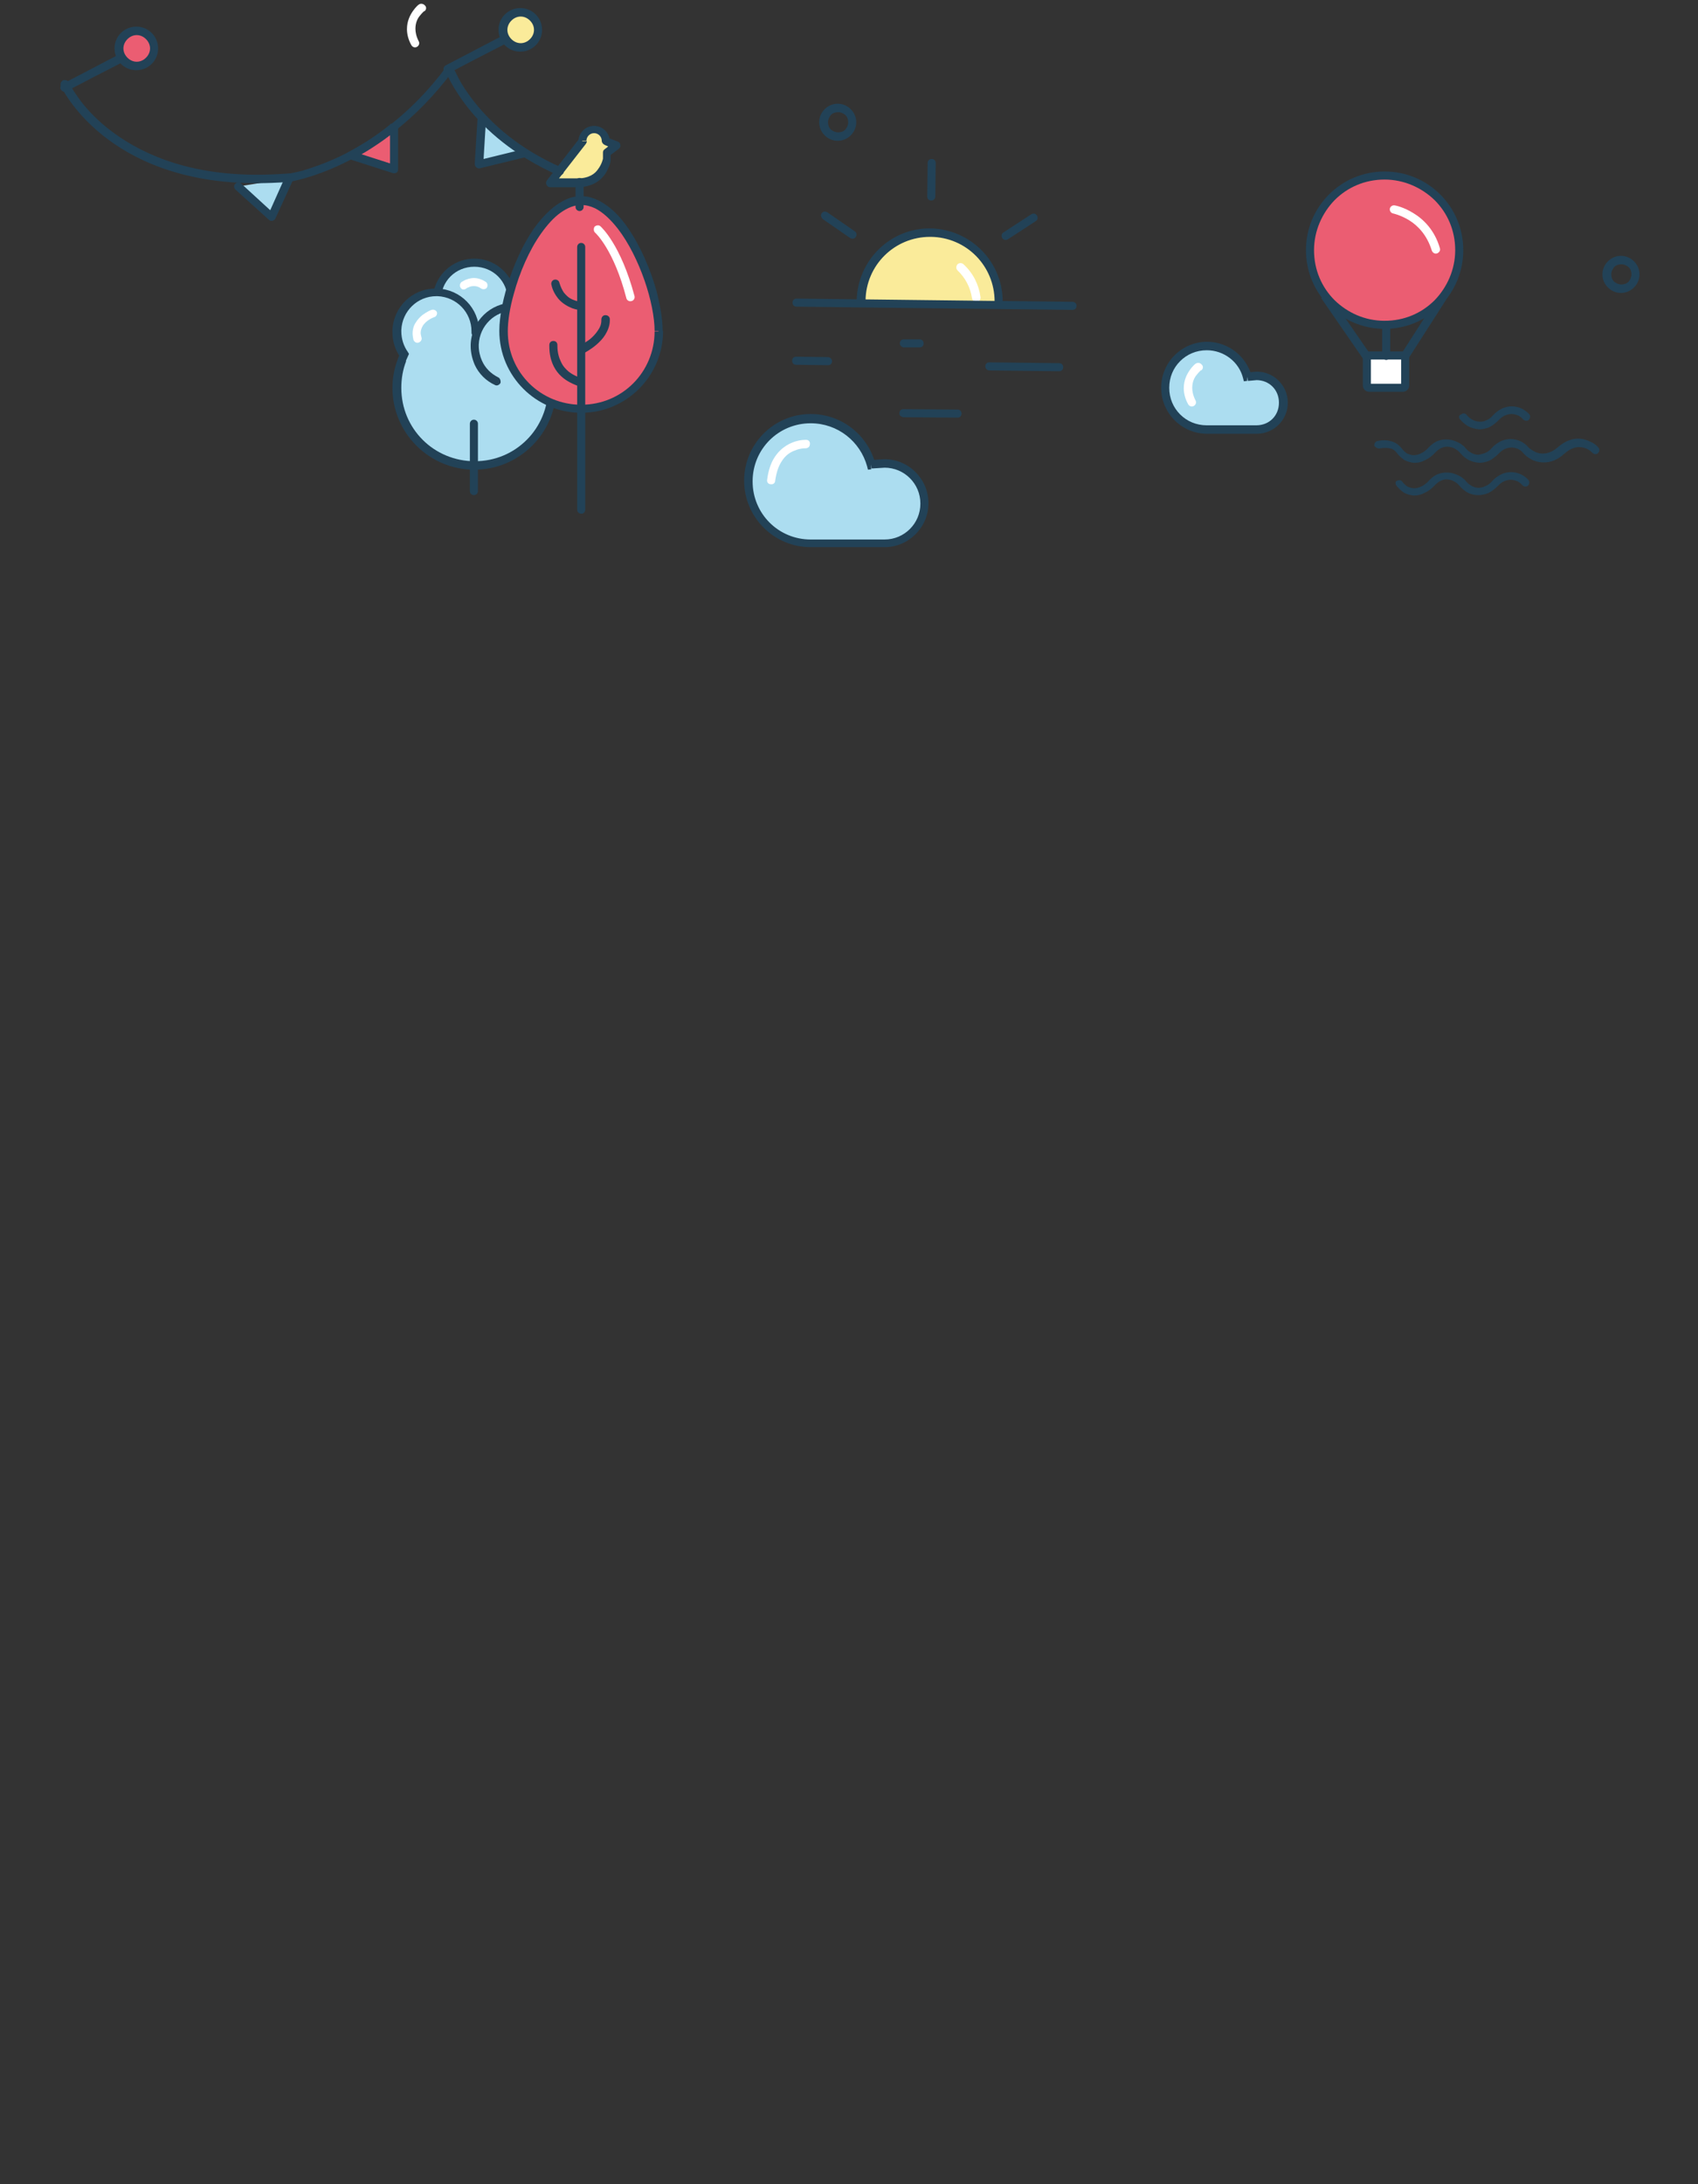 <svg version="1.1" id="Calque_1" xmlns="http://www.w3.org/2000/svg" xmlns:xlink="http://www.w3.org/1999/xlink" x="0px" y="0px" width="421px" height="541.3px" viewBox="0 0 421 541.3" enable-background="new 0 0 421 541.3" xml:space="preserve">
	<rect x="0" y="0" width="421" height="541.3" fill="#333333" stroke="none"/>
	<g>
		<path fill="#ACDDF0" d="M216,115.1c-1.8-6.6-7.8-11.4-15-11.4c-8.6,0-15.5,6.9-15.5,15.5s6.9,15.5,15.5,15.5h18.3
		c5.5,0,9.9-4.4,9.9-9.9c0-5.5-4.4-9.9-9.9-9.9L216,115.1z" />
		<path fill="#224257" d="M216,115.1l1-0.3c-1.9-7-8.3-12.2-16-12.2c-9.1,0-16.5,7.4-16.5,16.5c0,9.1,7.4,16.5,16.5,16.5h18.3
		c6,0,10.9-4.9,10.9-10.9c0-6-4.9-10.9-10.9-10.9h0l-3.4,0.2L216,115.1l1-0.3L216,115.1l0.1,1l3.3-0.2l-0.1-1v1c2.5,0,4.7,1,6.3,2.6
		c1.6,1.6,2.6,3.8,2.6,6.3c0,2.5-1,4.7-2.6,6.3c-1.6,1.6-3.8,2.6-6.3,2.6h-18.3c-4,0-7.6-1.6-10.2-4.2c-2.6-2.6-4.2-6.2-4.2-10.2
		c0-4,1.6-7.6,4.2-10.2c2.6-2.6,6.2-4.2,10.2-4.2c6.7,0,12.3,4.5,14,10.7l0.2,0.8l0.8-0.1L216,115.1z" />
		<path fill="#FFFFFF" d="M199.9,109c0,0-0.1,0-0.2,0c-0.6,0-2.6,0.1-4.7,1.4c-1.1,0.7-2.1,1.6-3,3c-0.9,1.4-1.5,3.2-1.8,5.5
		c-0.1,0.6,0.3,1.1,0.9,1.1c0.6,0.1,1.1-0.3,1.1-0.9c0.3-2,0.8-3.5,1.5-4.6c1-1.7,2.3-2.5,3.5-2.9c1.2-0.5,2.2-0.5,2.4-0.5l0.1,0h0
		l0-0.5l0,0.5h0l0-0.5l0,0.5c0.6,0,1.1-0.4,1.1-1C200.9,109.5,200.5,109,199.9,109z" />
		<path fill="#EB5D72" d="M32.1,13.3c0.5-0.3-16.2,8.4-16.2,8.4" />
		<path fill="#224257" d="M32.7,14.2L32.7,14.2l0.2-0.1c0,0,0.1-0.1,0.1-0.1c0,0,0.1-0.1,0.1-0.2c0-0.1,0.1-0.2,0.1-0.4
		c0-0.1,0-0.2,0-0.3c0-0.1,0-0.2-0.1-0.3c-0.1-0.1-0.1-0.2-0.3-0.3c-0.1-0.1-0.3-0.2-0.6-0.2c-0.2,0-0.2,0-0.3,0c-0.1,0-0.1,0-0.1,0
		c-0.1,0-0.1,0-0.1,0c-0.1,0-0.2,0.1-0.3,0.2c-2.3,1.2-15.9,8.3-15.9,8.3c-0.5,0.3-0.7,0.9-0.4,1.4c0.3,0.5,0.9,0.7,1.4,0.4
		c0,0,1-0.5,2.5-1.3c2.3-1.2,5.7-3,8.5-4.4c1.4-0.7,2.7-1.4,3.6-1.9c0.5-0.2,0.8-0.4,1.1-0.6c0.1-0.1,0.2-0.1,0.3-0.2l0.1,0l0,0
		l-0.3-0.6l0.2,0.6l0,0l-0.3-0.6l0.2,0.6l-0.4-0.9l0.3,0.9l0.1,0l-0.4-0.9l0.3,0.9l-0.3-1l0.3,1l0.1,0l-0.3-1l0.3,1l-0.3-1l0.2,1
		l0.1,0l-0.3-1l0.2,1l-0.2-1v1c0.1,0,0.1,0,0.2,0l-0.2-1v1v-1l-0.6,0.8c0.1,0.1,0.3,0.2,0.6,0.2v-1l-0.6,0.8l0.6-0.8l-0.9,0.4
		c0,0.1,0.1,0.2,0.3,0.4l0.6-0.8l-0.9,0.4l0.9-0.4l-1,0.2c0,0.1,0,0.1,0.1,0.3l0.9-0.4l-1,0.2l1-0.2h-1c0,0.1,0,0.1,0,0.2l1-0.2h-1
		h1l-0.9-0.4c0,0.1-0.1,0.2-0.1,0.4h1l-0.9-0.4l0.9,0.4l-0.7-0.7c0,0-0.1,0.1-0.2,0.3l0.9,0.4l-0.7-0.7l0.7,0.7l-0.6-0.8
		c0,0-0.1,0-0.1,0.1l0.7,0.7l-0.6-0.8l0.6,0.7l-0.5-0.8l-0.1,0l0.6,0.7l-0.5-0.8c-0.5,0.3-0.6,0.9-0.3,1.4
		C31.6,14.4,32.2,14.5,32.7,14.2z" />
		<path fill="#EB5D72" d="M38.2,12c0,2.4-1.9,4.3-4.3,4.3c-2.4,0-4.3-1.9-4.3-4.3c0-2.4,1.9-4.3,4.3-4.3C36.3,7.7,38.2,9.6,38.2,12" />
		<path fill="#224257" d="M38.2,12h-1c0,0.9-0.4,1.7-1,2.3c-0.6,0.6-1.4,1-2.3,1c-0.9,0-1.7-0.4-2.3-1c-0.6-0.6-1-1.4-1-2.3
		c0-0.9,0.4-1.7,1-2.3c0.6-0.6,1.4-1,2.3-1c0.9,0,1.7,0.4,2.3,1c0.6,0.6,1,1.4,1,2.3H38.2h1c0-3-2.4-5.4-5.4-5.4
		c-3,0-5.4,2.4-5.4,5.4c0,3,2.4,5.4,5.4,5.4c3,0,5.4-2.4,5.4-5.4H38.2z" />
		<path fill="#EB5D72" d="M127.3,8.8c0.5-0.3-16.2,8.4-16.2,8.4" />
		<path fill="#224257" d="M127.8,9.6L127.8,9.6l0.1-0.1c0,0,0.1-0.1,0.1-0.1c0,0,0.1-0.1,0.1-0.2c0-0.1,0.1-0.2,0.1-0.4
		c0-0.1,0-0.1,0-0.3c0-0.1,0-0.2-0.1-0.3c-0.1-0.1-0.1-0.2-0.3-0.3c-0.1-0.1-0.4-0.2-0.6-0.2c-0.2,0-0.2,0-0.3,0c-0.1,0-0.1,0-0.1,0
		c-0.1,0-0.1,0-0.1,0c-0.1,0-0.2,0.1-0.3,0.2c-2.3,1.2-15.9,8.3-15.9,8.3c-0.5,0.3-0.7,0.9-0.4,1.4c0.3,0.5,0.9,0.7,1.4,0.4
		c0,0,1-0.5,2.5-1.3c2.3-1.2,5.7-3,8.5-4.4c1.4-0.7,2.7-1.4,3.6-1.9c0.5-0.2,0.8-0.4,1.1-0.6c0.1-0.1,0.2-0.1,0.3-0.2l0.1,0l0,0
		l-0.3-0.6l0.2,0.6l0,0l-0.3-0.6l0.2,0.6l-0.4-0.9l0.3,0.9l0.1,0l-0.4-0.9l0.3,0.9l-0.3-1l0.3,1l0.1,0l-0.3-1l0.3,1l-0.3-1l0.2,1
		l0.1,0l-0.3-1l0.2,1l-0.2-1v1c0.1,0,0.1,0,0.2,0l-0.2-1v1v-1l-0.6,0.8c0.1,0.1,0.4,0.2,0.6,0.2v-1l-0.6,0.8l0.6-0.8l-0.9,0.4
		c0,0.1,0.1,0.2,0.3,0.4l0.6-0.8l-0.9,0.4l0.9-0.4l-1,0.1c0,0.1,0,0.1,0.1,0.3l0.9-0.4l-1,0.1l1-0.1h-1l0,0.1l1-0.1h-1h1l-0.9-0.4
		c0,0.1-0.1,0.2-0.1,0.4h1l-0.9-0.4l0.9,0.4L126.6,8c0,0-0.1,0.1-0.2,0.3l0.9,0.4L126.6,8l0.7,0.7l-0.6-0.8c0,0-0.1,0-0.1,0.1
		l0.7,0.7l-0.6-0.8l0.6,0.7l-0.5-0.8l-0.1,0l0.6,0.7l-0.5-0.8c-0.5,0.3-0.6,0.9-0.3,1.4C126.7,9.8,127.4,9.9,127.8,9.6z" />
		<path fill="#FAEB9A" d="M133.4,7.4c0,2.4-1.9,4.3-4.3,4.3c-2.4,0-4.3-1.9-4.3-4.3c0-2.4,1.9-4.3,4.3-4.3
		C131.4,3.1,133.4,5,133.4,7.4" />
		<path fill="#224257" d="M133.4,7.4h-1c0,0.9-0.4,1.7-1,2.3c-0.6,0.6-1.4,1-2.3,1c-0.9,0-1.7-0.4-2.3-1c-0.6-0.6-1-1.4-1-2.3
		c0-0.9,0.4-1.7,1-2.3c0.6-0.6,1.4-1,2.3-1c0.9,0,1.7,0.4,2.3,1c0.6,0.6,1,1.4,1,2.3H133.4h1c0-3-2.4-5.4-5.4-5.4
		c-3,0-5.4,2.4-5.4,5.4c0,3,2.4,5.4,5.4,5.4c3,0,5.4-2.4,5.4-5.4H133.4z" />
		<path fill="#ACDDF0" d="M126.9,74.4c0,5.1-4.2,9.3-9.3,9.3c-5.1,0-9.3-4.2-9.3-9.3c0-5.1,4.2-9.3,9.3-9.3
		C122.8,65.1,126.9,69.3,126.9,74.4" />
		<path fill="#224257" d="M126.9,74.4h-1c0,2.3-0.9,4.4-2.4,5.9c-1.5,1.5-3.6,2.4-5.9,2.4c-2.3,0-4.4-0.9-5.9-2.4
		c-1.5-1.5-2.4-3.6-2.4-5.9c0-2.3,0.9-4.4,2.4-5.9c1.5-1.5,3.6-2.4,5.9-2.4c2.3,0,4.4,0.9,5.9,2.4c1.5,1.5,2.4,3.6,2.4,5.9H126.9h1
		c0-5.7-4.6-10.3-10.3-10.3c-5.7,0-10.3,4.6-10.3,10.3c0,5.7,4.6,10.3,10.3,10.3c5.7,0,10.3-4.6,10.3-10.3H126.9z" />
		<path fill="#ACDDF0" d="M117.8,82.5c0.2-5.4-4-9.9-9.4-10c-5.4-0.2-9.9,4-10,9.4c-0.1,2.2,0.6,4.3,1.8,6l-0.5,1.2
		c-0.8,2.2-1.3,4.5-1.3,7c0,10.6,8.6,19.2,19.2,19.2s19.2-8.6,19.2-19.2c0-2.9-0.6-5.6-1.8-8" />
		<path fill="#224257" d="M118.8,82.6c0-0.1,0-0.2,0-0.4c0-5.8-4.6-10.5-10.4-10.7h0c-0.1,0-0.2,0-0.4,0c-5.8,0-10.5,4.6-10.7,10.4
		c0,0.1,0,0.2,0,0.4c0,2.3,0.7,4.5,2,6.3l0.8-0.6l-0.9-0.4l-0.5,1.2l0,0c-0.9,2.3-1.4,4.8-1.4,7.3c0,11.2,9.1,20.3,20.3,20.3
		c11.2,0,20.3-9.1,20.3-20.3c0-3-0.7-5.9-1.8-8.5c-0.2-0.5-0.8-0.7-1.4-0.5c-0.5,0.2-0.7,0.8-0.5,1.4c1.1,2.3,1.7,4.9,1.7,7.6
		c0,5-2,9.6-5.3,12.9c-3.3,3.3-7.8,5.3-12.9,5.3c-5,0-9.6-2-12.9-5.3c-3.3-3.3-5.3-7.8-5.3-12.9c0-2.3,0.4-4.6,1.2-6.6l-1-0.4
		l0.9,0.4l0.8-1.8l-0.3-0.5c-1-1.4-1.6-3.2-1.6-5.1c0-0.1,0-0.2,0-0.3c0.2-4.7,4-8.4,8.7-8.4c0.1,0,0.2,0,0.3,0h0
		c4.7,0.2,8.4,4,8.4,8.7c0,0.1,0,0.2,0,0.3c0,0.6,0.4,1,1,1.1C118.3,83.6,118.8,83.1,118.8,82.6z" />
		<path fill="#ACDDF0" d="M123,94.4c-2-1-3.6-2.6-4.5-4.6c-0.6-1.4-1-2.9-0.9-4.5c0.2-5.4,4.7-9.6,10-9.4c5.4,0.2,9.6,4.7,9.4,10" />
		<path fill="#224257" d="M123.5,93.5c-1.8-0.9-3.2-2.3-4-4.1c-0.5-1.1-0.8-2.4-0.8-3.7c0-0.1,0-0.2,0-0.3c0.2-4.7,4-8.4,8.7-8.4
		c0.1,0,0.2,0,0.3,0l0,0c4.7,0.2,8.4,4,8.4,8.7c0,0.1,0,0.2,0,0.3c0,0.6,0.4,1,1,1.1c0.6,0,1-0.4,1.1-1c0-0.1,0-0.2,0-0.4
		c0-5.8-4.6-10.5-10.4-10.7l0,0c-0.1,0-0.3,0-0.4,0c-5.8,0-10.5,4.6-10.7,10.4c0,0.1,0,0.2,0,0.4c0,1.6,0.4,3.2,1,4.6
		c1,2.2,2.8,4,5,5c0.5,0.3,1.1,0,1.4-0.5C124.2,94.4,124,93.7,123.5,93.5z" />
		<path fill="#224257" d="M118.5,121.7V105c0-0.6-0.5-1-1-1c-0.6,0-1,0.5-1,1v16.7c0,0.6,0.5,1,1,1
		C118.1,122.7,118.5,122.2,118.5,121.7" />
		<path fill="#EB5D72" d="M163.3,82.1c0,10.6-8.6,19.2-19.2,19.2s-19.2-8.6-19.2-19.2c0-10.6,8.6-32.3,19.2-32.3
		S163.3,71.5,163.3,82.1" />
		<path fill="#224257" d="M163.3,82.1h-1c0,5-2,9.6-5.3,12.9c-3.3,3.3-7.8,5.3-12.9,5.3c-5,0-9.6-2-12.9-5.3
		c-3.3-3.3-5.3-7.8-5.3-12.9c0-2.5,0.5-5.8,1.5-9.3c1.4-5.2,3.8-10.8,6.8-15c1.5-2.1,3.1-3.9,4.8-5.1c1.7-1.2,3.4-1.9,5.1-1.9
		c1.2,0,2.3,0.3,3.4,0.8c2,1,3.9,2.8,5.7,5.1c2.7,3.5,5,8.2,6.6,12.8c1.6,4.6,2.5,9.2,2.5,12.5H163.3h1c0-2.8-0.6-6.2-1.5-9.8
		c-1.5-5.4-4-11.2-7.1-15.7c-1.6-2.3-3.3-4.2-5.3-5.6c-1.9-1.4-4.1-2.3-6.3-2.3c-1.5,0-3,0.4-4.3,1.1c-2.4,1.2-4.5,3.2-6.5,5.7
		c-2.9,3.7-5.2,8.6-6.9,13.4c-1.6,4.8-2.6,9.5-2.6,13.2c0,11.2,9.1,20.3,20.3,20.3c11.2,0,20.3-9.1,20.3-20.3H163.3z" />
		<path fill="#224257" d="M145.1,126.3v-25V61.2c0-0.6-0.5-1-1-1c-0.6,0-1,0.5-1,1c0,23.7,0,40.1,0,40.1v25c0,0.6,0.5,1,1,1
		C144.6,127.4,145.1,126.9,145.1,126.3z" />
		<path fill="#224257" d="M144,74.8l0,0.6L144,74.8L144,74.8l0,0.6L144,74.8c0,0-0.1,0-0.2,0c-0.4-0.1-1.5-0.3-2.5-0.9
		c-0.5-0.3-1-0.8-1.5-1.4c-0.4-0.6-0.8-1.4-1.1-2.4c-0.1-0.6-0.7-0.9-1.2-0.8c-0.6,0.1-0.9,0.7-0.8,1.2c0.3,1.5,1,2.6,1.7,3.5
		c1.1,1.3,2.5,2,3.5,2.4c1.1,0.4,1.9,0.4,1.9,0.4c0.6,0,1.1-0.4,1.1-1C145,75.3,144.6,74.8,144,74.8z" />
		<path fill="#224257" d="M144.8,87.5c0,0,1.6-0.8,3.1-2.1c0.8-0.7,1.6-1.5,2.2-2.5c0.6-1,1.1-2.2,1.1-3.5c0-0.1,0-0.2,0-0.3
		c0-0.6-0.5-1-1.1-1c-0.6,0-1,0.5-1,1.1c0,0.1,0,0.1,0,0.2c0,0.9-0.3,1.7-0.8,2.4c-0.7,1.1-1.8,2.2-2.8,2.8
		c-0.5,0.3-0.9,0.6-1.2,0.8c-0.2,0.1-0.3,0.2-0.4,0.2l-0.1,0l0,0l0,0c-0.5,0.3-0.7,0.9-0.5,1.4C143.7,87.6,144.3,87.8,144.8,87.5z" />
		<path fill="#224257" d="M143.9,93.6l-0.1,0.4L143.9,93.6L143.9,93.6l-0.1,0.4L143.9,93.6c0,0-1.5-0.4-2.9-1.5
		c-0.7-0.6-1.4-1.3-1.9-2.4c-0.5-1-0.9-2.3-0.9-4c0-0.1,0-0.1,0-0.2c0-0.6-0.4-1-1-1c-0.6,0-1,0.4-1,1c0,0.1,0,0.2,0,0.3
		c0,2,0.4,3.6,1.1,5c1,2,2.6,3.2,3.9,3.9c1.3,0.7,2.3,1,2.3,1c0.6,0.1,1.1-0.2,1.2-0.8C144.8,94.3,144.5,93.8,143.9,93.6" />
		<path fill="#FFFFFF" d="M107,76.8c-0.1,0-1.1,0.4-2.3,1.3c-0.6,0.5-1.1,1-1.6,1.8c-0.5,0.7-0.8,1.7-0.8,2.7c0,0.5,0.1,1.1,0.2,1.6
		c0.2,0.5,0.7,0.9,1.3,0.7c0.5-0.2,0.9-0.7,0.7-1.3c-0.1-0.4-0.2-0.8-0.2-1.1c0-0.6,0.2-1.2,0.5-1.7c0.4-0.7,1.1-1.3,1.8-1.7
		c0.3-0.2,0.6-0.3,0.8-0.4c0.1,0,0.2-0.1,0.2-0.1l0.1,0l0,0l-0.1-0.3l0.1,0.3l0,0l-0.1-0.3l0.1,0.3c0.5-0.2,0.8-0.8,0.6-1.3
		C108.1,76.9,107.5,76.6,107,76.8z" />
		<path fill="#FFFFFF" d="M115.6,71.5l-0.2-0.3L115.6,71.5L115.6,71.5l-0.2-0.3L115.6,71.5c0,0,0.2-0.2,0.6-0.3
		c0.3-0.2,0.8-0.3,1.3-0.3c0.5,0,1.1,0.1,1.8,0.6c0.5,0.3,1.1,0.2,1.4-0.2c0.3-0.5,0.2-1.1-0.2-1.4c-1-0.7-2.1-1-3-1
		c-0.9,0-1.7,0.3-2.2,0.5c-0.5,0.3-0.9,0.5-0.9,0.5c-0.4,0.4-0.5,1-0.2,1.4C114.5,71.8,115.1,71.9,115.6,71.5z" />
		<path fill="#FFFFFF" d="M147.6,57.7L147.6,57.7c0.1,0.1,4.6,4.2,7.7,16.2c0.1,0.5,0.7,0.9,1.3,0.7c0.5-0.1,0.9-0.7,0.7-1.3
		c-3.4-12.7-8.2-17-8.4-17.2c-0.4-0.4-1.1-0.3-1.5,0.1C147.1,56.7,147.2,57.4,147.6,57.7z" />
		<path fill="#FAEB9A" d="M144.4,34.9c0-1.6,1.3-2.9,2.9-2.9c1.6,0,2.9,1.3,2.9,2.9l2.7,1l-2.4,1.8v1.7c0,0-0.9,5.8-7.2,5.8h-6.8
		L144.4,34.9z" />
		<path fill="#224257" d="M144.4,34.9h1c0-1,0.8-1.9,1.9-1.9c1,0,1.9,0.8,1.9,1.9c0,0.4,0.3,0.8,0.7,1l0.9,0.4l-0.9,0.7
		c-0.3,0.2-0.4,0.5-0.4,0.8v1.7h1l-1-0.2l0.1,0l-0.1,0l0.1,0l-0.1,0c0,0.1-0.3,1.4-1.2,2.6c-0.4,0.6-1,1.2-1.8,1.6
		c-0.8,0.4-1.8,0.7-3.2,0.7h-4.7l6.7-8.6c0.1-0.2,0.2-0.4,0.2-0.6H144.4l-0.8-0.6l-8,10.3c-0.2,0.3-0.3,0.7-0.1,1.1
		c0.2,0.4,0.5,0.6,0.9,0.6h6.8c1.7,0,3.1-0.4,4.3-1c1.7-0.9,2.7-2.3,3.2-3.5c0.6-1.1,0.7-2,0.7-2.1l0-0.2v-1.2l2-1.5
		c0.3-0.2,0.5-0.6,0.4-1c0-0.4-0.3-0.7-0.6-0.8l-2.6-1l-0.4,1h1c0-2.2-1.8-3.9-3.9-3.9c-2.2,0-3.9,1.8-3.9,3.9H144.4l-0.8-0.6
		L144.4,34.9z" />
		<path fill="#224257" d="M142.7,45.1v6.2c0,0.6,0.5,1,1,1c0.6,0,1-0.5,1-1v-6.2c0-0.6-0.5-1-1-1C143.1,44.1,142.7,44.6,142.7,45.1" />
	</g>
	<polyline fill="#ACDDF0" points="59.1,46.2 67.3,53.8 71.7,44.2 " />
	<g>
		<defs>
			<rect id="SVGID_1_" x="5" y="0.9" width="413" height="467.9" />
		</defs>
		<clipPath id="SVGID_2_">
			<use xlink:href="#SVGID_1_" overflow="visible" />
		</clipPath>
		<path clip-path="url(#SVGID_2_)" fill="#224257" d="M58.4,47l8.3,7.5c0.2,0.2,0.6,0.3,0.9,0.2c0.3-0.1,0.6-0.3,0.7-0.6l4.4-9.6
		c0.2-0.5,0-1.1-0.5-1.4c-0.5-0.2-1.1,0-1.4,0.5L67,52.1l-7.2-6.6c-0.4-0.4-1.1-0.4-1.5,0.1C57.9,46,58,46.6,58.4,47z" />
		<path clip-path="url(#SVGID_2_)" fill="#EB5D72" d="M97.7,31.4c-3.8,3.4-9.3,6.4-10.6,7.1l10.6,3.4L97.7,31.4z" />
		<path clip-path="url(#SVGID_2_)" fill="#224257" d="M97.7,31.4L97,30.6c-1.8,1.6-4.1,3.2-6.1,4.5c-2,1.2-3.7,2.2-4.3,2.5
		c-0.4,0.2-0.6,0.6-0.5,1c0,0.4,0.3,0.8,0.7,0.9l10.6,3.4c0.3,0.1,0.7,0,0.9-0.1c0.3-0.2,0.4-0.5,0.4-0.8l0-10.5
		c0-0.4-0.2-0.8-0.6-0.9c-0.4-0.2-0.8-0.1-1.1,0.2L97.7,31.4l-1,0l0,9.1l-9.3-3l-0.3,1l0.5,0.9c0.6-0.4,2.4-1.3,4.4-2.6
		c2-1.3,4.4-2.9,6.4-4.7L97.7,31.4l-1,0L97.7,31.4z" />
	</g>
	<polyline fill="#ACDDF0" points="119.4,29.5 118.7,40.6 129.9,37.9 " />
	<g>
		<path fill="#224257" d="M118.4,29.4l-0.7,11.2c0,0.3,0.1,0.6,0.4,0.9c0.3,0.2,0.6,0.3,0.9,0.2l11.1-2.7c0.6-0.1,0.9-0.7,0.8-1.2
		c-0.1-0.6-0.7-0.9-1.2-0.8l-9.8,2.4l0.6-9.8c0-0.6-0.4-1.1-1-1.1C118.9,28.4,118.4,28.8,118.4,29.4z" />
		<path fill="#224257" d="M15.1,21.3c0,0.1,2.8,6.1,10.2,12.1c7.4,6,19.6,12,38.3,12c2.5,0,5.1-0.1,7.9-0.3l0,0
		c0.1,0,5.7-0.8,13.6-4.6c7.9-3.8,18-10.6,27.1-22.8l-0.8-0.6l-1,0.3c0,0.1,1.5,4.1,5.7,9.4c4.2,5.3,11.2,11.7,22.2,16.6
		c0.5,0.2,1.1,0,1.4-0.5c0.2-0.5,0-1.1-0.5-1.4c-10.7-4.7-17.3-10.9-21.4-16c-2-2.5-3.4-4.7-4.2-6.3c-0.4-0.8-0.7-1.4-0.9-1.8
		c-0.1-0.2-0.2-0.4-0.2-0.5l0-0.1l0,0l0,0l-0.3,0.1l0.3-0.1l0,0l-0.3,0.1l0.3-0.1c-0.1-0.4-0.4-0.6-0.8-0.7c-0.4-0.1-0.8,0.1-1,0.4
		c-8.8,11.9-18.7,18.5-26.3,22.2c-3.8,1.8-7.1,2.9-9.4,3.6c-1.2,0.3-2.1,0.5-2.7,0.6c-0.3,0.1-0.5,0.1-0.7,0.1c-0.1,0-0.1,0-0.2,0
		l0,0l0,0l0.1,1l-0.1-1c-2.7,0.2-5.3,0.3-7.7,0.3c-18.2,0-29.8-5.8-37-11.5c-3.6-2.9-6-5.7-7.5-7.9c-0.8-1.1-1.3-2-1.7-2.6
		c-0.2-0.3-0.3-0.5-0.4-0.7c0-0.1-0.1-0.1-0.1-0.2l0,0l0,0l-0.2,0.1l0.2-0.1l0,0l-0.2,0.1l0.2-0.1c-0.2-0.5-0.8-0.7-1.4-0.5
		C15.1,20.2,14.9,20.8,15.1,21.3z" />
		<path fill="#FFFFFF" d="M103.9,1.1c-0.1,0-0.8,0.6-1.5,1.6c-0.7,1-1.5,2.5-1.5,4.5c0,1.2,0.3,2.6,1.1,4c0.3,0.5,0.9,0.7,1.4,0.4
		s0.7-0.9,0.4-1.4c-0.6-1.2-0.8-2.2-0.8-3.1c0-1.4,0.5-2.5,1.1-3.2c0.3-0.4,0.6-0.7,0.8-0.9c0.1-0.1,0.2-0.2,0.2-0.2l0.1,0l0,0
		l-0.2-0.3l0.2,0.3l0,0l-0.2-0.3l0.2,0.3c0.5-0.3,0.6-1,0.2-1.4C105,0.9,104.3,0.8,103.9,1.1z" />
		<path fill="#224257" d="M211.3,30.3h-1c0,0.7-0.3,1.3-0.7,1.8c-0.5,0.5-1.1,0.7-1.8,0.7c-0.7,0-1.3-0.3-1.8-0.7
		c-0.5-0.5-0.7-1.1-0.7-1.8c0-0.7,0.3-1.3,0.7-1.8c0.5-0.5,1.1-0.7,1.8-0.7c0.7,0,1.3,0.3,1.8,0.7c0.5,0.5,0.7,1.1,0.7,1.8H211.3h1
		c0-2.5-2.1-4.6-4.6-4.6c-2.5,0-4.6,2.1-4.6,4.6c0,2.5,2.1,4.6,4.6,4.6c2.5,0,4.6-2.1,4.6-4.6H211.3z" />
		<path fill="#224257" d="M405.5,68h-1c0,0.7-0.3,1.3-0.7,1.8c-0.5,0.5-1.1,0.7-1.8,0.7c-0.7,0-1.3-0.3-1.8-0.7
		c-0.5-0.5-0.7-1.1-0.7-1.8c0-0.7,0.3-1.3,0.7-1.8c0.5-0.5,1.1-0.7,1.8-0.7c0.7,0,1.3,0.3,1.8,0.7c0.5,0.5,0.7,1.1,0.7,1.8H405.5h1
		c0-2.5-2.1-4.6-4.6-4.6c-2.5,0-4.6,2.1-4.6,4.6c0,2.5,2.1,4.6,4.6,4.6c2.5,0,4.6-2.1,4.6-4.6H405.5z" />
		<path fill="#224257" d="M362,103.9c0.4,0.5,1,1.1,1.8,1.6c0.8,0.5,1.8,0.8,3,0.9c0.8,0,1.6-0.2,2.4-0.5c0.8-0.4,1.6-1,2.4-1.8
		c0.6-0.6,1.1-1,1.7-1.2c0.5-0.2,1-0.3,1.5-0.3c0.6,0,1.2,0.2,1.7,0.4c0.5,0.3,0.9,0.6,1.1,0.9c0.4,0.4,1,0.5,1.4,0.2
		c0.4-0.4,0.5-1,0.2-1.4c-0.4-0.5-1.1-1-1.8-1.4c-0.8-0.4-1.7-0.6-2.6-0.6c-0.8,0-1.6,0.2-2.3,0.5c-0.8,0.4-1.6,0.9-2.3,1.7
		c-0.6,0.7-1.2,1.1-1.8,1.3c-0.5,0.3-1.1,0.3-1.5,0.3c-0.7,0-1.4-0.2-2-0.6c-0.6-0.3-1-0.8-1.2-1c-0.3-0.5-1-0.6-1.4-0.2
		C361.7,102.8,361.6,103.5,362,103.9z" />
		<path fill="#224257" d="M342.3,111.1l-0.1-0.4L342.3,111.1L342.3,111.1l-0.1-0.4L342.3,111.1c0,0,0.5-0.1,1.2-0.1
		c0.5,0,1,0.1,1.5,0.2c0.5,0.2,0.9,0.5,1.3,1c0.5,0.7,1.2,1.3,1.9,1.8c0.8,0.4,1.7,0.7,2.6,0.7c0.9,0,1.7-0.2,2.6-0.7
		c0.9-0.4,1.8-1.1,2.6-2c0.5-0.5,1-0.8,1.4-1c0.5-0.2,0.9-0.3,1.4-0.3c0.7,0,1.5,0.2,2.1,0.6c0.3,0.2,0.5,0.3,0.7,0.5
		c0.2,0.2,0.3,0.3,0.4,0.4c0.4,0.5,1,1.1,1.8,1.6c0.8,0.5,1.8,0.8,3,0.9c0.8,0,1.6-0.2,2.4-0.5c0.8-0.4,1.6-1,2.4-1.8
		c0.6-0.6,1.1-1,1.7-1.2c0.5-0.2,1-0.3,1.5-0.3c0.6,0,1.2,0.2,1.7,0.4c0.5,0.3,0.9,0.6,1.1,0.9c0.5,0.6,1.1,1.1,2,1.6
		c0.9,0.5,2,0.8,3.2,0.8c1.6,0,3.4-0.6,5.1-2.2c1.4-1.2,2.6-1.6,3.6-1.6c0.8,0,1.5,0.2,2.1,0.5c0.6,0.3,1,0.7,1.2,0.9
		c0.4,0.4,1,0.5,1.4,0.1c0.4-0.4,0.5-1,0.1-1.4c-0.4-0.5-1-1-1.9-1.4c-0.8-0.4-1.9-0.8-3.1-0.8c-1.5,0-3.3,0.6-5,2.1
		c-1.4,1.2-2.6,1.6-3.8,1.6c-0.8,0-1.6-0.2-2.2-0.6c-0.6-0.3-1.1-0.7-1.4-1c-0.4-0.5-1-1-1.8-1.4c-0.8-0.4-1.7-0.6-2.6-0.6
		c-0.8,0-1.6,0.2-2.3,0.5c-0.8,0.4-1.6,0.9-2.3,1.7c-0.6,0.7-1.2,1.1-1.8,1.3s-1,0.3-1.5,0.4c-0.7,0-1.4-0.2-2-0.6
		c-0.6-0.3-1-0.8-1.2-1c-0.2-0.3-0.4-0.5-0.7-0.7c-0.4-0.4-1-0.7-1.7-1c-0.7-0.3-1.5-0.5-2.4-0.5c-0.7,0-1.4,0.1-2.2,0.4
		c-0.7,0.3-1.4,0.8-2.1,1.5c-0.7,0.8-1.4,1.3-2.1,1.6c-0.6,0.3-1.2,0.4-1.7,0.4c-0.6,0-1.1-0.2-1.6-0.4c-0.5-0.3-0.9-0.7-1.3-1.2
		c-0.6-0.8-1.4-1.4-2.2-1.7c-0.8-0.3-1.6-0.4-2.2-0.4c-1,0-1.6,0.2-1.7,0.2c-0.5,0.1-0.9,0.7-0.7,1.3
		C341.1,110.9,341.7,111.3,342.3,111.1z" />
		<path fill="#224257" d="M346.2,120.3c0.5,0.7,1.2,1.3,1.9,1.8c0.8,0.4,1.7,0.7,2.6,0.7c0.8,0,1.7-0.2,2.6-0.7
		c0.9-0.4,1.8-1.1,2.6-2c0.5-0.5,1-0.8,1.4-1c0.5-0.2,0.9-0.3,1.3-0.3c0.7,0,1.5,0.2,2.1,0.6c0.3,0.2,0.5,0.3,0.7,0.5
		c0.2,0.2,0.3,0.3,0.4,0.4c0.4,0.5,1,1.1,1.8,1.6c0.8,0.5,1.8,0.8,3,0.8c0.8,0,1.6-0.2,2.4-0.5c0.8-0.4,1.6-1,2.4-1.8
		c0.6-0.6,1.1-1,1.7-1.2c0.5-0.2,1-0.3,1.5-0.3c0.6,0,1.2,0.2,1.7,0.4c0.5,0.3,0.9,0.6,1.1,0.9c0.4,0.4,1,0.5,1.4,0.2
		c0.4-0.4,0.5-1,0.2-1.4c-0.4-0.5-1-1-1.8-1.4c-0.8-0.4-1.7-0.6-2.6-0.6c-0.8,0-1.6,0.2-2.3,0.5c-0.8,0.4-1.6,0.9-2.3,1.7
		c-0.6,0.7-1.2,1.1-1.8,1.3c-0.5,0.3-1,0.3-1.5,0.4c-0.7,0-1.4-0.2-2-0.6c-0.6-0.3-1-0.8-1.2-1c-0.2-0.3-0.4-0.5-0.7-0.7
		c-0.4-0.4-1-0.7-1.7-1c-0.7-0.3-1.5-0.5-2.4-0.5c-0.7,0-1.4,0.1-2.2,0.4c-0.7,0.3-1.5,0.8-2.1,1.5c-0.7,0.8-1.4,1.3-2.1,1.6
		c-0.6,0.3-1.2,0.4-1.7,0.4c-0.6,0-1.1-0.2-1.6-0.4c-0.5-0.3-0.9-0.7-1.3-1.2c-0.3-0.5-1-0.5-1.4-0.2
		C346,119.2,345.9,119.9,346.2,120.3z" />
	</g>
	<rect x="343.9" y="79.2" transform="matrix(-0.54 0.842 -0.842 -0.54 612.018 -174.201)" fill="#224257" width="19.5" height="2.1" />
	<rect x="324.6" y="79.8" transform="matrix(0.568 0.823 -0.823 0.568 210.602 -239.796)" fill="#224257" width="18.5" height="2.1" />
	<g>
		<defs>
			<rect id="SVGID_3_" x="5" y="0.9" width="413" height="467.9" />
		</defs>
		<clipPath id="SVGID_4_">
			<use xlink:href="#SVGID_3_" overflow="visible" />
		</clipPath>
		<path clip-path="url(#SVGID_4_)" fill="#FFFFFF" d="M347.8,88.2h-8.3c-0.1,0-0.1,0-0.2,0l-0.3,0.2c-0.1,0.1-0.1,0.2-0.1,0.4v6.8
		c0,0.3,0.3,0.6,0.6,0.6h8.3c0.3,0,0.6-0.3,0.6-0.6v-6.8C348.4,88.5,348.1,88.2,347.8,88.2" />
		<path clip-path="url(#SVGID_4_)" d="M339.4,88.2c-0.1,0-0.2,0.1-0.3,0.2L339.4,88.2z" />
		<path clip-path="url(#SVGID_4_)" fill="#EB5D72" d="M361.8,62c0,10.2-8.3,18.5-18.5,18.5c-10.2,0-18.5-8.3-18.5-18.5
		c0-10.2,8.3-18.5,18.5-18.5C353.6,43.5,361.8,51.8,361.8,62" />
		<path clip-path="url(#SVGID_4_)" fill="#224257" d="M361.8,62h-1c0,4.8-2,9.2-5.1,12.4c-3.2,3.2-7.5,5.1-12.4,5.1s-9.2-2-12.4-5.1
		c-3.2-3.2-5.1-7.5-5.1-12.4c0-4.8,2-9.2,5.1-12.4c3.2-3.2,7.5-5.1,12.4-5.1c4.8,0,9.2,2,12.4,5.1c3.2,3.2,5.1,7.5,5.1,12.4H361.8h1
		c0-10.8-8.7-19.5-19.5-19.5s-19.5,8.7-19.5,19.5c0,10.8,8.7,19.5,19.5,19.5c10.8,0,19.5-8.7,19.5-19.5H361.8z" />
		<path clip-path="url(#SVGID_4_)" fill="#224257" d="M344.7,88.2v-7.7c0-0.6-0.5-1-1-1s-1,0.5-1,1v7.7c0,0.6,0.5,1,1,1
		S344.7,88.8,344.7,88.2" />
		<path clip-path="url(#SVGID_4_)" fill="#224257" d="M347.8,96.1v-1h-8.3v0.4h0.4c0-0.3-0.2-0.4-0.4-0.4v0.4h0.4v-6.8h-0.4v0.4
		c0.2,0,0.4-0.2,0.4-0.4h-0.4v0.4h8.3v-0.4h-0.4c0,0.2,0.2,0.4,0.4,0.4v-0.4h-0.4v6.8h0.4v-0.4c-0.3,0-0.4,0.2-0.4,0.4h0.4v-0.4
		V96.1v1c0.9,0,1.6-0.7,1.6-1.6v-6.8c0-0.9-0.7-1.6-1.6-1.6h-8.3c-0.9,0-1.6,0.7-1.6,1.6v6.8c0,0.9,0.7,1.6,1.6,1.6h8.3V96.1z" />
		<path clip-path="url(#SVGID_4_)" fill="#FFFFFF" d="M345.4,52.9l0.1-0.3L345.4,52.9L345.4,52.9l0.1-0.3L345.4,52.9
		c0,0,1.9,0.4,4,1.7c2.1,1.3,4.4,3.6,5.6,7.5c0.2,0.5,0.7,0.9,1.3,0.7c0.5-0.2,0.9-0.7,0.7-1.3c-1.3-4.5-4.1-7.2-6.6-8.7
		c-2.4-1.5-4.5-1.9-4.6-1.9c-0.6-0.1-1.1,0.3-1.2,0.8C344.5,52.3,344.9,52.8,345.4,52.9z" />
		<path clip-path="url(#SVGID_4_)" fill="#ACDDF0" d="M309.3,93.4c-1.2-4.4-5.2-7.7-10-7.7c-5.7,0-10.4,4.7-10.4,10.4
		c0,5.7,4.7,10.4,10.4,10.4h12.3c3.7,0,6.6-3,6.6-6.6s-3-6.6-6.6-6.6L309.3,93.4z" />
		<path clip-path="url(#SVGID_4_)" fill="#224257" d="M309.3,93.4l1-0.3c-1.3-4.8-5.8-8.4-11-8.4c-6.3,0-11.4,5.1-11.4,11.4
		c0,6.3,5.1,11.4,11.4,11.4h12.3c4.2,0,7.7-3.4,7.7-7.7c0-4.2-3.4-7.7-7.7-7.7h0l-2.3,0.2L309.3,93.4l1-0.3L309.3,93.4l0.1,1
		l2.2-0.2l-0.1-1v1c1.6,0,3,0.6,4,1.6c1,1,1.6,2.4,1.6,4c0,1.6-0.6,3-1.6,4c-1,1-2.4,1.6-4,1.6h-12.3c-2.6,0-4.9-1-6.6-2.7
		c-1.7-1.7-2.7-4-2.7-6.6c0-2.6,1-4.9,2.7-6.6c1.7-1.7,4-2.7,6.6-2.7c4.3,0,8,2.9,9,6.9l0.2,0.8l0.8-0.1L309.3,93.4z" />
		<path clip-path="url(#SVGID_4_)" fill="#FFFFFF" d="M296.5,90.1c-0.1,0-0.8,0.6-1.5,1.6c-0.7,1-1.5,2.5-1.5,4.5
		c0,1.2,0.3,2.6,1.1,4c0.3,0.5,0.9,0.7,1.4,0.4c0.5-0.3,0.7-0.9,0.4-1.4c-0.6-1.2-0.8-2.2-0.8-3.1c0-1.4,0.5-2.5,1.1-3.2
		c0.3-0.4,0.6-0.7,0.8-0.9c0.1-0.1,0.2-0.2,0.2-0.2l0.1,0l0,0l-0.2-0.3l0.2,0.3l0,0l-0.2-0.3l0.2,0.3c0.5-0.3,0.6-1,0.2-1.4
		C297.6,89.9,297,89.8,296.5,90.1z" />
		<path clip-path="url(#SVGID_4_)" fill="#FAEB9A" d="M213.5,74.5c0.1-9.4,7.8-16.9,17.2-16.8c9.4,0.1,16.9,7.8,16.8,17.2" />
		<path clip-path="url(#SVGID_4_)" fill="#224257" d="M214.6,74.5c0.1-8.8,7.2-15.8,16-15.8c0.1,0,0.1,0,0.2,0h0
		c8.8,0.1,15.8,7.2,15.8,16c0,0.1,0,0.1,0,0.2c0,0.6,0.5,1,1,1c0.6,0,1-0.5,1-1c0-0.1,0-0.1,0-0.2c0-9.9-8-17.9-17.9-18.1l0,1l0-1
		c-0.1,0-0.2,0-0.2,0c-9.9,0-17.9,8-18.1,17.9c0,0.6,0.4,1,1,1C214.1,75.5,214.6,75.1,214.6,74.5z" />
		<path clip-path="url(#SVGID_4_)" fill="#FFFFFF" d="M237.4,67c2,1.9,3.2,4.3,3.6,6.9c0.1,0.6,0.6,1,1.2,0.9c0.6-0.1,1-0.6,0.9-1.2
		c-0.4-3-1.8-5.9-4.2-8.1c-0.4-0.4-1.1-0.4-1.5,0C237,66,237,66.6,237.4,67z" />
		<path clip-path="url(#SVGID_4_)" fill="#224257" d="M231.9,48.7l0.1-8.3c0-0.6-0.4-1-1-1c-0.6,0-1,0.4-1,1l-0.1,8.3
		c0,0.6,0.4,1,1,1C231.4,49.7,231.9,49.3,231.9,48.7" />
		<path clip-path="url(#SVGID_4_)" fill="#224257" d="M255.7,53.1l-6.9,4.5c-0.5,0.3-0.6,0.9-0.3,1.4c0.3,0.5,0.9,0.6,1.4,0.3
		l6.9-4.5c0.5-0.3,0.6-0.9,0.3-1.4C256.8,52.9,256.2,52.8,255.7,53.1" />
		<path clip-path="url(#SVGID_4_)" fill="#224257" d="M204,54.3l6.8,4.7c0.5,0.3,1.1,0.2,1.4-0.3c0.3-0.5,0.2-1.1-0.3-1.4l-6.8-4.7
		c-0.5-0.3-1.1-0.2-1.4,0.3C203.4,53.3,203.6,53.9,204,54.3" />
		<path clip-path="url(#SVGID_4_)" fill="#224257" d="M265.9,74.8l-68.4-0.8c-0.6,0-1,0.4-1,1c0,0.6,0.4,1,1,1l68.4,0.8
		c0.6,0,1-0.4,1-1C267,75.3,266.5,74.8,265.9,74.8" />
		<path clip-path="url(#SVGID_4_)" fill="#224257" d="M245.3,91.8l17.3,0.2c0.6,0,1-0.4,1-1c0-0.6-0.4-1-1-1l-17.3-0.2
		c-0.6,0-1,0.4-1,1C244.3,91.3,244.7,91.8,245.3,91.8" />
		<path clip-path="url(#SVGID_4_)" fill="#224257" d="M205.3,88.5l-7.9-0.1c-0.6,0-1,0.4-1,1c0,0.6,0.4,1,1,1l7.9,0.1
		c0.6,0,1-0.4,1-1C206.3,89,205.8,88.5,205.3,88.5" />
		<path clip-path="url(#SVGID_4_)" fill="#224257" d="M224.1,86.1l3.9,0c0.6,0,1-0.4,1-1c0-0.6-0.4-1-1-1l-3.9,0c-0.6,0-1,0.4-1,1
		C223.1,85.6,223.6,86.1,224.1,86.1" />
		<path clip-path="url(#SVGID_4_)" fill="#224257" d="M224,103.4l13.4,0.1c0.6,0,1-0.4,1-1c0-0.6-0.4-1-1-1l-13.4-0.1
		c-0.6,0-1,0.4-1,1C222.9,102.9,223.4,103.3,224,103.4" />
	</g>
</svg>
